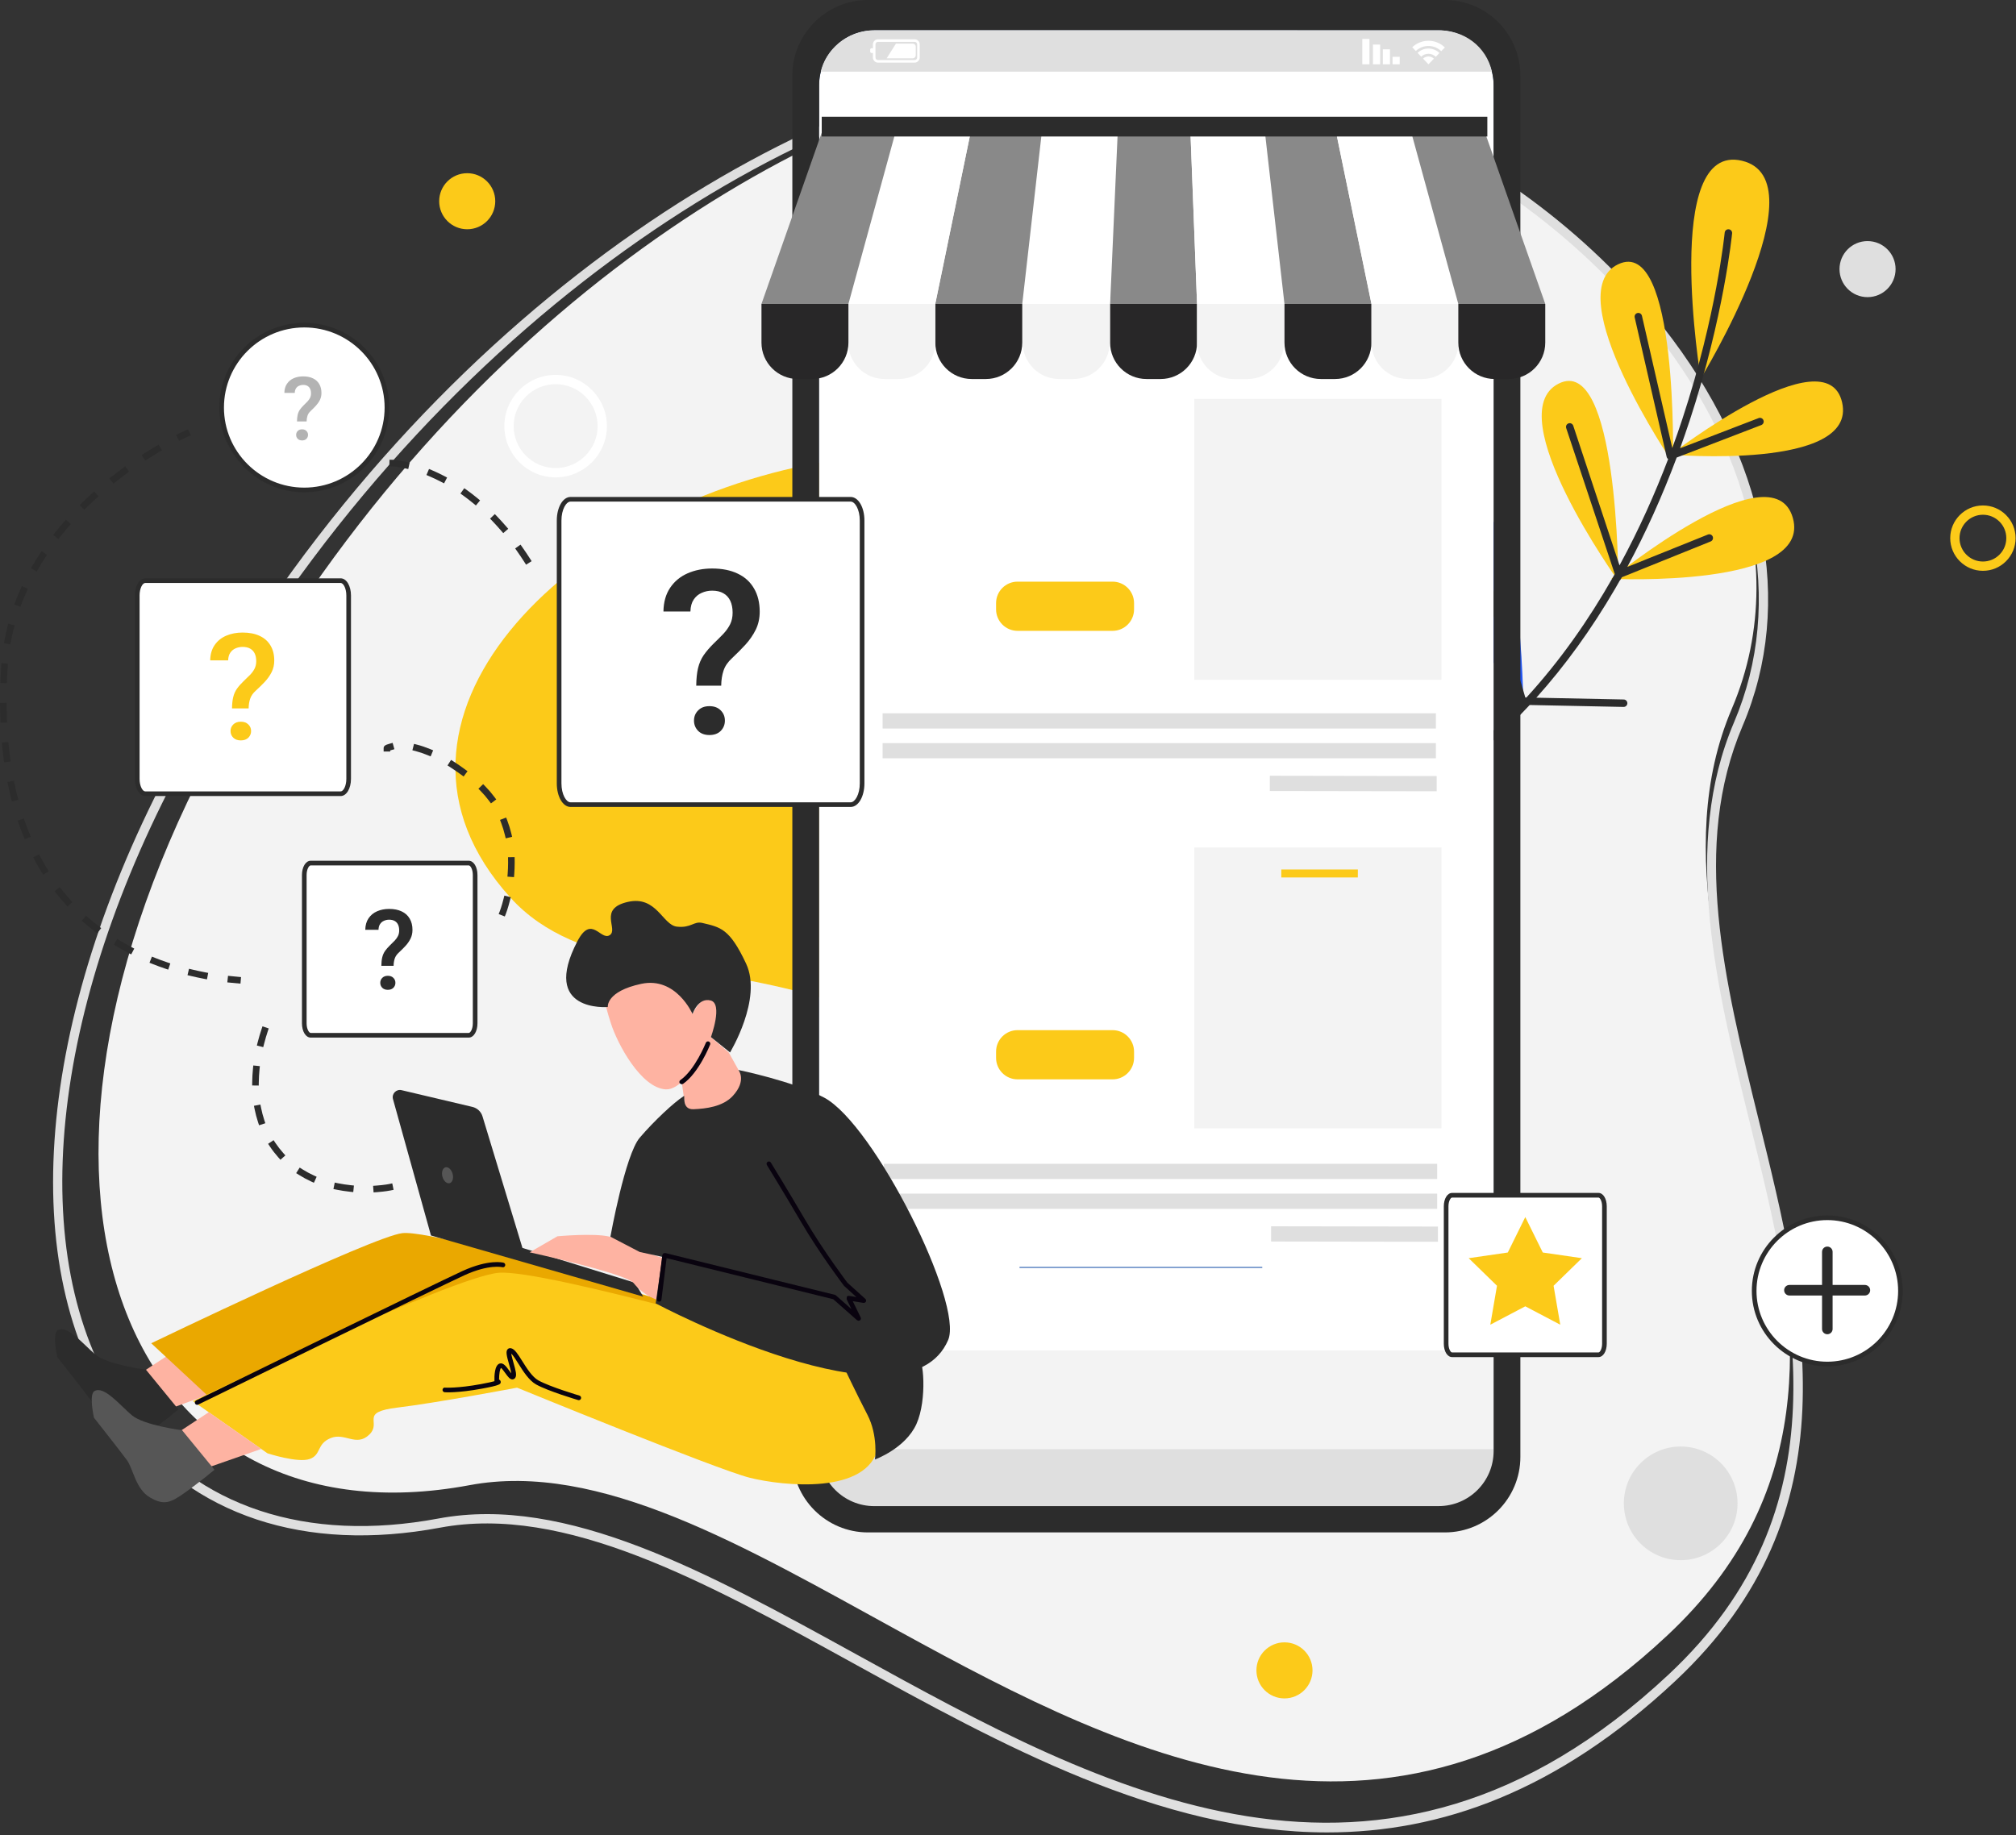 <svg width="570" height="519" viewBox="0 0 570 519" fill="none" xmlns="http://www.w3.org/2000/svg">
<rect x="0" y="0" width="570" height="519" fill="#333333" stroke="none"/>
<path d="M471.43 462.475C394.547 534.474 320.859 497.882 254.183 461.289C210.309 437.211 169.471 413.133 132.758 419.998C37.732 437.758 -6.395 340.444 58.75 215.157C122.173 93.18 223.831 31.562 292.097 20.188C404.954 1.385 527.382 111.912 489.642 200.452C455.58 280.362 555.625 383.633 471.43 462.475Z" fill="#F3F3F3"/>
<path d="M64.658 392.294L46.336 398.996L37.503 389.835L48.724 382.461L64.658 392.294Z" fill="#FEB3A2"/>
<path d="M314.219 18.459C370.998 18.459 431.424 47.404 468.163 94.115C496.629 130.308 504.692 170.454 490.281 204.259C475.432 239.093 485.237 278.909 494.719 317.415C507.963 371.208 521.661 426.834 471.849 473.48C390.55 549.619 311.823 506.244 242.356 467.973C200.069 444.678 160.119 422.652 123.958 429.429C86.691 436.391 55.724 426.169 36.779 400.619C7.326 360.901 12.086 291.889 49.198 220.513C112.167 99.42 214.708 32.825 288.398 20.551C296.847 19.143 305.494 18.459 314.219 18.459ZM375.228 518.198C407.256 518.2 440.194 506.725 473.646 475.4C524.58 427.701 510.695 371.315 497.27 316.785C487.46 276.946 478.194 239.316 492.698 205.291C507.495 170.573 499.306 129.462 470.228 92.489C427.278 37.883 352.316 7.236 287.967 17.958C213.63 30.342 110.252 97.402 46.868 219.302C9.286 291.577 4.612 361.653 34.67 402.185C54.245 428.58 86.126 439.177 124.439 432.012C159.67 425.429 199.223 447.213 241.09 470.275C282.918 493.321 328.082 518.193 375.228 518.198Z" fill="#DFDFDF"/>
<path d="M50.455 398.571C50.455 398.571 46.249 402.101 42.101 405.036C37.955 407.97 36.153 408.8 32.086 406.417C28.019 404.038 27.346 398.281 25.583 395.859C23.823 393.439 16.199 383.771 16.199 383.771C16.199 383.771 14.686 377.147 16.322 376.194C19.047 374.605 23.474 380.091 26.926 383.025C30.383 385.962 41.249 387.323 41.249 387.323L50.455 398.571Z" fill="#2C2C2C"/>
<path d="M344 347.5C361.19 341.3 301.342 327 409.001 327C421.139 313.417 395.936 290.398 395 270.5L340.5 294L344 347.5ZM231.597 282.046V130.839C160.226 143.642 99.025 203.781 144.3 253.83C163.474 275.026 197.013 271.698 231.597 282.046Z" fill="#FCCA19"/>
<path d="M480.865 107.052C480.865 107.052 469.844 40.084 492.506 45.459C515.168 50.837 480.865 107.052 480.865 107.052Z" fill="#FCCA19"/>
<path d="M457.568 164.322C457.568 164.322 423.743 117.182 440.615 108.52C457.487 99.858 457.568 164.322 457.568 164.322Z" fill="#FCCA19"/>
<path d="M430.703 200.36C430.703 200.36 396.878 153.22 413.75 144.558C430.622 135.896 430.703 200.36 430.703 200.36Z" fill="#2356F1"/>
<path d="M455.566 163.687C455.566 163.687 501.201 126.483 506.897 146.439C512.593 166.398 455.566 163.687 455.566 163.687Z" fill="#FCCA19"/>
<path d="M472.376 128.569C472.376 128.569 516.418 94.515 520.832 113.791C525.246 133.064 472.376 128.569 472.376 128.569Z" fill="#FCCA19"/>
<path d="M473.01 130.965C473.01 130.965 440.395 82.974 457.483 74.748C474.57 66.519 473.01 130.965 473.01 130.965Z" fill="#FCCA19"/>
<path d="M498.594 118.84C498.387 118.299 497.777 118.026 497.236 118.233L475.028 126.767C475.953 124.21 476.849 121.625 477.713 119.008C487.4 89.584 489.712 66.215 489.733 65.986C489.788 65.405 489.365 64.893 488.784 64.838C488.206 64.783 487.694 65.206 487.636 65.784C487.615 66.015 485.321 89.189 475.698 118.399C474.82 121.066 473.859 123.842 472.813 126.698L464.241 89.31C464.109 88.743 463.545 88.388 462.98 88.52C462.412 88.648 462.06 89.21 462.191 89.778L471.226 129.194C471.284 129.452 471.439 129.67 471.652 129.817C468.058 139.269 463.539 149.529 457.901 159.883L444.82 120.393C444.636 119.844 444.04 119.542 443.488 119.728C442.937 119.91 442.64 120.506 442.821 121.055L456.559 162.334L455.884 163.506C449.292 175.081 441.279 186.664 431.582 197.25L431.264 197.242L420.469 160.626C420.306 160.067 419.72 159.749 419.163 159.912C418.606 160.077 418.288 160.663 418.454 161.22L429.27 197.917L429.202 198.253C429.194 198.666 429.425 199.023 429.764 199.204C426.301 202.859 422.628 206.387 418.74 209.739C418.299 210.12 418.249 210.785 418.627 211.226L419.173 211.56C419.491 211.639 419.843 211.568 420.111 211.334C424.396 207.64 428.526 203.649 432.499 199.372L459.044 199.916C459.625 199.929 460.105 199.467 460.116 198.886C460.129 198.306 459.667 197.825 459.086 197.812L434.382 197.307C442.535 188.228 449.988 177.918 456.648 166.49C457.097 165.723 457.541 164.945 457.98 164.162C458.054 164.154 458.361 163.658 458.574 163.238L483.674 153.118C484.213 152.902 484.473 152.287 484.257 151.749C484.039 151.21 483.43 150.947 482.889 151.166L460.103 160.324C465.299 150.698 469.971 140.344 474.064 129.391L497.99 120.199C498.531 119.991 498.802 119.381 498.594 118.84Z" fill="#2C2C2C"/>
<path d="M351.676 232.078L352.291 231.855C352.698 231.516 352.754 230.914 352.415 230.504C352.399 230.483 351.81 229.721 351.81 228.368C351.81 227.107 352.407 226.306 352.407 226.306C352.733 225.888 352.656 225.284 352.241 224.958C351.823 224.63 351.214 224.706 350.893 225.126C350.791 225.258 349.89 226.469 349.89 228.368C349.89 230.412 350.83 231.603 350.938 231.729C351.127 231.957 351.401 232.078 351.676 232.078Z" fill="white"/>
<path d="M348.44 233.348L348.945 233.201C349.397 232.922 349.533 232.331 349.255 231.879C349.255 231.879 348.275 230.266 348.267 228.414C348.262 227.084 349.011 225.298 349.297 224.72C349.536 224.247 349.347 223.669 348.871 223.433C348.404 223.196 347.82 223.385 347.584 223.858C347.529 223.961 346.336 226.367 346.344 228.424C346.36 230.836 347.576 232.812 347.626 232.893C347.807 233.185 348.123 233.348 348.44 233.348Z" fill="white"/>
<path d="M345.264 234.973L345.739 234.847C346.199 234.582 346.359 233.998 346.096 233.539C346.086 233.512 344.644 230.94 344.644 228.418C344.644 226.156 346.117 223.043 346.131 223.011C346.359 222.533 346.157 221.961 345.676 221.732C345.206 221.498 344.625 221.703 344.399 222.187C344.331 222.326 342.72 225.728 342.72 228.418C342.72 231.458 344.36 234.366 344.431 234.487C344.61 234.797 344.93 234.973 345.264 234.973Z" fill="white"/>
<path d="M342.01 236.565L342.496 236.434C342.953 236.169 343.105 235.58 342.843 235.123C342.819 235.089 340.951 231.831 341.085 228.453C341.208 225.253 343.061 221.12 343.079 221.081C343.297 220.597 343.082 220.027 342.598 219.806C342.125 219.588 341.547 219.801 341.329 220.29C341.245 220.471 339.304 224.809 339.162 228.382C339.012 232.33 341.093 235.94 341.182 236.09C341.358 236.395 341.679 236.565 342.01 236.565Z" fill="white"/>
<path d="M372.539 297.114C372.539 288.788 365.79 282.039 357.464 282.039C349.138 282.039 342.389 288.788 342.389 297.114C342.389 305.44 349.138 312.187 357.464 312.187C365.79 312.187 372.539 305.44 372.539 297.114Z" fill="#FFE6B4"/>
<path d="M393.447 297.114C393.447 288.788 386.701 282.039 378.375 282.039C370.049 282.039 363.3 288.788 363.3 297.114C363.3 305.44 370.049 312.187 378.375 312.187C386.701 312.187 393.447 305.44 393.447 297.114Z" fill="#FF3700"/>
<path d="M422.303 49.119V24.131C422.303 15.53 415.33 8.557 406.729 8.557L247.17 8.552C238.571 8.552 231.596 15.53 231.596 24.131V35.77C251.392 26.808 270.484 20.871 287.965 17.957C296.546 16.528 305.31 15.834 314.169 15.834C351.134 15.834 389.633 27.933 422.303 49.119ZM231.596 40.254C253.236 29.853 273.857 23.225 292.095 20.188C294.78 19.741 297.484 19.365 300.179 19.061C296.217 19.407 292.284 19.901 288.396 20.55C270.796 23.482 251.555 29.509 231.596 38.641V40.254Z" fill="#689BF9"/>
<path d="M406.731 425.917C415.33 425.917 422.303 418.933 422.303 410.334V397.479C411.442 401.397 399.656 403.701 387.521 403.704C365.169 403.704 341.634 395.885 320.48 375.892C279.577 337.24 276.406 303.43 256.339 292.299C248.152 287.756 239.845 284.512 231.596 282.045V410.334C231.596 418.933 238.571 425.912 247.17 425.912L406.731 425.917ZM415.764 179.455H417.821C410.509 165.67 404.488 149.313 413.751 144.558C414.813 144.011 415.808 143.756 416.741 143.756C418.916 143.756 420.753 145.144 422.303 147.484V52.243C389.77 30.752 351.218 18.459 314.216 18.459C309.508 18.459 304.822 18.656 300.179 19.061C297.484 19.366 294.78 19.741 292.095 20.188C273.857 23.225 253.236 29.854 231.596 40.255V130.838C240.562 129.23 249.687 128.371 258.782 128.371C267.917 128.371 277.01 129.238 285.887 131.088C323.766 138.98 359.384 158.611 387.986 179.447H415.761L415.764 179.455Z" fill="#6097F8"/>
<path d="M422.303 52.243V49.119C389.633 27.933 351.134 15.835 314.169 15.835C305.31 15.835 296.546 16.528 287.965 17.957C270.484 20.871 251.392 26.809 231.596 35.77V38.642C251.555 29.509 270.796 23.483 288.396 20.551C292.284 19.902 296.217 19.408 300.179 19.061C304.822 18.656 309.508 18.459 314.216 18.459C351.218 18.459 389.77 30.752 422.303 52.243Z" fill="#5993F5"/>
<path d="M387.521 403.704C399.656 403.701 411.442 401.397 422.303 397.479V319.031H416.155L416.15 319.02H343.405C337.48 319.02 332.678 314.218 332.678 308.294V190.185C332.678 184.258 337.48 179.455 343.405 179.455H345.985L345.982 179.447H387.986C359.384 158.611 323.766 138.98 285.887 131.088C277.01 129.238 267.917 128.371 258.782 128.371C249.687 128.371 240.562 129.23 231.596 130.838V282.045C239.845 284.512 248.152 287.756 256.339 292.299C276.406 303.43 279.577 337.24 320.48 375.892C341.634 395.885 365.169 403.704 387.521 403.704Z" fill="url(#paint0_linear_3020_2832)"/>
<path d="M417.821 179.455H422.303V174.293L418.451 161.22C418.286 160.663 418.604 160.077 419.161 159.911C419.26 159.882 419.36 159.869 419.46 159.869C419.915 159.869 420.332 160.166 420.466 160.626L422.303 166.852V147.484C420.753 145.144 418.916 143.756 416.741 143.756C415.808 143.756 414.813 144.011 413.751 144.558C404.488 149.313 410.509 165.67 417.821 179.455Z" fill="#175CF4"/>
<path d="M422.303 174.292V166.852L420.466 160.625C420.332 160.165 419.915 159.869 419.46 159.869C419.36 159.869 419.26 159.882 419.161 159.911C418.604 160.076 418.286 160.662 418.451 161.219L422.303 174.292Z" fill="#3171E4"/>
<path d="M343.405 319.021H416.15L345.985 179.456H343.405C337.48 179.456 332.678 184.258 332.678 190.185V308.295C332.678 314.219 337.48 319.021 343.405 319.021ZM367.919 307.974C365.208 310.585 361.525 312.188 357.463 312.188C349.137 312.188 342.388 305.442 342.388 297.116C342.388 288.79 349.137 282.041 357.463 282.041C361.525 282.041 365.208 283.646 367.919 286.258C370.628 283.646 374.314 282.041 378.376 282.041C386.701 282.041 393.448 288.79 393.448 297.116C393.448 305.442 386.701 312.188 378.376 312.188C374.314 312.188 370.628 310.585 367.919 307.974ZM342.209 219.723C342.341 219.723 342.475 219.75 342.601 219.807C343.084 220.028 343.3 220.598 343.082 221.082C343.063 221.121 341.211 225.254 341.088 228.454C340.954 231.832 342.822 235.09 342.845 235.124C343.108 235.581 342.956 236.17 342.498 236.435L342.012 236.566C341.681 236.566 341.361 236.396 341.185 236.091C341.096 235.941 339.015 232.331 339.164 228.383C339.306 224.81 341.248 220.472 341.332 220.291C341.492 219.933 341.847 219.723 342.209 219.723ZM345.265 221.636C345.404 221.636 345.546 221.667 345.677 221.733C346.158 221.962 346.36 222.534 346.132 223.013C346.119 223.044 344.645 226.157 344.645 228.419C344.645 230.941 346.087 233.514 346.098 233.54C346.36 234 346.2 234.583 345.74 234.848L345.265 234.974C344.931 234.974 344.611 234.798 344.432 234.488C344.361 234.367 342.722 231.459 342.722 228.419C342.722 225.729 344.332 222.327 344.401 222.188C344.563 221.841 344.91 221.636 345.265 221.636ZM348.444 223.33C348.588 223.33 348.735 223.365 348.872 223.433C349.348 223.669 349.537 224.247 349.298 224.72C349.011 225.298 348.263 227.085 348.268 228.414C348.276 230.266 349.256 231.879 349.256 231.879C349.534 232.331 349.398 232.922 348.946 233.201L348.441 233.348C348.123 233.348 347.808 233.185 347.627 232.894C347.577 232.812 346.36 230.836 346.345 228.425C346.337 226.368 347.53 223.961 347.585 223.859C347.753 223.522 348.094 223.33 348.444 223.33ZM351.649 224.757C351.857 224.757 352.064 224.823 352.24 224.959C352.655 225.285 352.731 225.889 352.406 226.307C352.406 226.307 351.809 227.108 351.809 228.369C351.809 229.722 352.398 230.484 352.414 230.505C352.752 230.915 352.697 231.517 352.29 231.856L351.675 232.079C351.399 232.079 351.126 231.958 350.937 231.73C350.829 231.604 349.889 230.413 349.889 228.369C349.889 226.47 350.79 225.259 350.892 225.127C351.079 224.883 351.363 224.757 351.649 224.757ZM422.303 192.463V179.456H417.821H415.764L422.303 192.463Z" fill="#3078F0"/>
<path d="M416.155 319.032H422.303V303.89H413.528V293.277H422.303V192.463L415.764 179.455L415.761 179.447H387.986H345.982L345.985 179.455L416.15 319.02L416.155 319.032Z" fill="url(#paint1_linear_3020_2832)"/>
<path d="M351.676 232.078L352.291 231.855C352.698 231.516 352.754 230.914 352.415 230.504C352.399 230.483 351.81 229.721 351.81 228.368C351.81 227.107 352.407 226.306 352.407 226.306C352.733 225.888 352.656 225.284 352.241 224.958C352.065 224.822 351.858 224.756 351.65 224.756C351.364 224.756 351.08 224.882 350.893 225.126C350.791 225.258 349.89 226.469 349.89 228.368C349.89 230.412 350.83 231.603 350.938 231.729C351.127 231.957 351.401 232.078 351.676 232.078Z" fill="#689BF9"/>
<path d="M348.44 233.348L348.945 233.201C349.397 232.922 349.533 232.331 349.255 231.879C349.255 231.879 348.275 230.266 348.267 228.414C348.262 227.084 349.011 225.298 349.297 224.72C349.536 224.247 349.347 223.669 348.871 223.433C348.735 223.364 348.588 223.33 348.443 223.33C348.094 223.33 347.752 223.522 347.584 223.858C347.529 223.961 346.336 226.367 346.344 228.424C346.36 230.836 347.576 232.812 347.626 232.893C347.807 233.185 348.123 233.348 348.44 233.348Z" fill="#689BF9"/>
<path d="M345.264 234.973L345.739 234.847C346.199 234.582 346.359 233.998 346.096 233.539C346.086 233.512 344.644 230.94 344.644 228.418C344.644 226.156 346.117 223.043 346.131 223.011C346.359 222.533 346.157 221.961 345.676 221.732C345.545 221.666 345.403 221.635 345.264 221.635C344.909 221.635 344.562 221.84 344.399 222.187C344.331 222.326 342.72 225.728 342.72 228.418C342.72 231.458 344.36 234.366 344.431 234.487C344.61 234.797 344.93 234.973 345.264 234.973Z" fill="#689BF9"/>
<path d="M342.01 236.565L342.496 236.434C342.953 236.169 343.105 235.58 342.843 235.123C342.819 235.089 340.951 231.831 341.085 228.453C341.208 225.253 343.061 221.12 343.079 221.081C343.297 220.597 343.082 220.027 342.598 219.806C342.472 219.749 342.338 219.722 342.207 219.722C341.844 219.722 341.489 219.933 341.329 220.29C341.245 220.471 339.304 224.809 339.162 228.382C339.012 232.33 341.093 235.94 341.182 236.09C341.358 236.395 341.679 236.565 342.01 236.565Z" fill="#689BF9"/>
<path d="M357.464 312.187C361.525 312.187 365.209 310.584 367.92 307.973C365.072 305.233 363.301 301.381 363.301 297.114C363.301 292.85 365.072 288.996 367.92 286.256C365.209 283.644 361.525 282.039 357.464 282.039C349.138 282.039 342.389 288.788 342.389 297.114C342.389 305.44 349.138 312.187 357.464 312.187Z" fill="#6891DD"/>
<path d="M378.375 312.187C386.701 312.187 393.447 305.44 393.447 297.114C393.447 288.788 386.701 282.039 378.375 282.039C374.313 282.039 370.627 283.644 367.919 286.256C365.071 288.996 363.3 292.85 363.3 297.114C363.3 301.381 365.071 305.233 367.919 307.973C370.627 310.584 374.313 312.187 378.375 312.187Z" fill="#68519B"/>
<path d="M422.303 303.89H413.527V293.276H422.303V303.89Z" fill="#689BF9"/>
<path d="M247.17 425.914L406.731 425.917C415.33 425.917 422.303 418.933 422.303 410.334V24.131C422.303 15.53 415.33 8.557 406.729 8.557L247.17 8.552C238.571 8.552 231.596 15.53 231.596 24.131V410.334C231.596 418.933 238.571 425.914 247.17 425.914Z" fill="white"/>
<path d="M247.173 425.914L406.734 425.917C415.333 425.917 422.306 418.933 422.306 410.334L422.309 381.906H231.602L231.599 410.334C231.599 418.933 238.574 425.914 247.173 425.914Z" fill="#F3F3F3"/>
<path d="M244.688 425.914H408.823C416.271 425.914 422.309 419.876 422.309 412.429V409.82H231.602V412.828C231.602 420.053 237.463 425.914 244.688 425.914Z" fill="#DFDFDF"/>
<path d="M231.596 410.334C231.596 418.951 238.58 425.924 247.197 425.924L406.732 425.917C415.349 425.917 422.303 418.951 422.303 410.334V24.131C422.303 15.514 415.347 8.557 406.729 8.557L247.197 8.565C238.58 8.565 231.596 15.514 231.596 24.131V410.334ZM228.307 8.565C232.195 3.363 238.422 -9.15527e-05 245.41 -9.15527e-05H408.508C415.496 -9.15527e-05 421.697 3.363 425.611 8.565C428.291 12.138 429.867 16.578 429.867 21.386V411.999C429.867 423.796 420.304 433.359 408.508 433.359H245.41C233.614 433.359 224.025 423.796 224.025 411.999V21.386C224.025 16.578 225.601 12.138 228.307 8.565Z" fill="#2C2C2C"/>
<path d="M200.999 293.273L206.059 297.65L210.725 306.045C210.725 306.045 207.659 310.681 203.266 312.817C198.871 314.953 193.934 314.201 193.934 314.201L192.605 305.053L200.999 293.273Z" fill="#FEB3A2"/>
<path d="M195.808 286.758C195.808 286.758 199.205 279.484 202.415 283.18C205.623 286.879 195.309 308.457 188.26 308.068C181.216 307.684 174.543 295.144 172.73 289.398C170.917 283.65 168.716 277.319 174.984 273.278C187.837 264.995 195.808 286.758 195.808 286.758Z" fill="#FEB3A2"/>
<path d="M206.409 297.625L201 293.274C201 293.274 204.486 283.829 200.916 282.925C197.343 282.016 195.808 286.759 195.808 286.759C195.808 286.759 191.182 276.105 181.301 278.225C171.254 280.377 171.851 284.78 171.851 284.78C171.851 284.78 152.677 286.409 163.278 266.132C167.256 258.524 169.823 266.111 172.389 264.456C174.959 262.804 168.969 256.971 177.539 255.048C185.675 253.222 187.317 261.6 191.389 262.05C195.462 262.501 196.147 260.421 198.593 261.007C203.729 262.236 206.291 262.562 210.954 272.519C215.62 282.474 206.409 297.625 206.409 297.625Z" fill="#2C2C2C"/>
<path d="M239.768 399.763C233.055 414.155 215.251 414.003 205.924 411.675C196.6 409.342 140.117 386.191 140.117 386.191C140.117 386.191 117.479 390.478 106.371 391.813C95.263 393.148 102.028 395.896 98.337 399.469C94.648 403.042 91.443 398.786 87.41 400.454C83.372 402.119 84.825 405.146 81.502 406.36C78.176 407.574 69.545 404.757 69.545 404.757L42.763 379.867C42.763 379.867 105.349 349.681 113.738 348.729C125.87 347.352 222.063 378.771 222.063 378.771C222.063 378.771 247.169 383.892 239.768 399.763Z" fill="#EAA800"/>
<path d="M248.292 409.273C245.344 422.825 221.324 420.232 211.997 417.904C202.678 415.574 146.193 392.422 146.193 392.422C146.193 392.422 123.557 396.713 112.446 398.047C101.336 399.379 108.104 402.125 104.412 405.698C100.724 409.273 97.521 405.017 93.483 406.685C89.448 408.352 90.906 411.378 87.577 412.591C84.249 413.805 75.621 410.986 75.621 410.986L54.54 396.235C54.54 396.235 127.902 361.012 141.028 359.932C154.151 358.854 232.268 381.585 232.268 381.585C232.268 381.585 251.242 395.72 248.292 409.273Z" fill="#FCCA19"/>
<path d="M259.613 384.371C261.034 383.435 262.235 395.734 259.122 402.678C256.006 409.621 247.386 412.735 247.386 412.735C247.386 412.735 248.345 406.029 245.234 400.045C242.119 394.058 238.367 386.113 238.367 386.113C238.367 386.113 258.187 385.306 259.613 384.371Z" fill="#2C2C2C"/>
<path d="M73.856 409.755L59.774 414.672L50.016 405.317L59.022 399.371L73.856 409.755Z" fill="#FEB3A2"/>
<path d="M60.637 415.644C60.637 415.644 56.454 419.154 52.33 422.076C48.21 424.993 46.416 425.814 42.37 423.447C38.327 421.08 37.659 415.355 35.907 412.949C34.157 410.543 26.572 400.927 26.572 400.927C26.572 400.927 25.07 394.343 26.696 393.394C29.404 391.813 33.805 397.267 37.241 400.189C40.678 403.108 51.483 404.46 51.483 404.46L60.637 415.644Z" fill="#565656"/>
<path d="M181.869 366.678L121.853 349.388L111.11 310.818C110.698 309.326 112.033 307.938 113.538 308.293L133.578 313.03C134.934 313.351 136.016 314.37 136.421 315.7L147.715 352.906L179.481 362.742L181.869 366.678Z" fill="#2C2C2C"/>
<path d="M55.745 397.277L56.031 397.212C56.711 396.881 123.968 363.986 131.274 360.646C138.307 357.431 141.994 358.353 142.033 358.358C142.38 358.458 142.74 358.248 142.834 357.896C142.929 357.546 142.726 357.187 142.38 357.089C142.214 357.042 138.25 356.012 130.728 359.451C123.406 362.798 56.133 395.701 55.456 396.033C55.13 396.19 54.996 396.582 55.154 396.91C55.267 397.141 55.5 397.277 55.745 397.277Z" fill="#09030F"/>
<path d="M163.647 395.956C163.934 395.956 164.194 395.772 164.278 395.486C164.38 395.139 164.181 394.774 163.834 394.669C163.75 394.646 155.532 392.207 152.224 390.371C150.48 389.405 148.914 386.903 147.653 384.893C146.431 382.946 145.548 381.538 144.542 381.289C144.009 381.152 143.688 381.388 143.544 381.538C142.934 382.166 143.255 383.425 143.925 385.771C144.143 386.535 144.469 387.683 144.568 388.385C144.369 388.143 144.145 387.833 143.972 387.594C143.152 386.464 142.312 385.29 141.282 385.6C139.816 386.036 139.748 389.17 139.798 390.597C139.201 390.765 138.092 391.025 136.033 391.407C129.381 392.641 125.852 392.416 125.821 392.409C125.463 392.333 125.145 392.655 125.119 393.017C125.093 393.379 125.366 393.692 125.729 393.718C125.871 393.734 129.438 393.965 136.274 392.699C141.429 391.745 141.616 391.435 141.571 390.76C141.558 390.573 141.474 390.295 141.103 390.129C141.101 388.569 141.353 387.05 141.671 386.85C141.873 386.937 142.548 387.865 142.911 388.364C143.609 389.329 144.169 390.1 144.881 390.093C145.199 390.087 145.491 389.922 145.685 389.633C146.161 388.931 145.824 387.638 145.189 385.413C144.968 384.63 144.626 383.441 144.548 382.776C145.089 383.275 145.879 384.539 146.539 385.592C147.879 387.729 149.547 390.387 151.586 391.522C155.022 393.426 163.119 395.828 163.461 395.93L163.647 395.956Z" fill="#09030F"/>
<path d="M313.87 85.95H338.453L336.527 35.804H316.093L313.87 85.95Z" fill="#898989"/>
<path d="M324.166 107.184H328.157C333.842 107.184 338.453 102.573 338.453 96.888V85.95H313.87V96.888C313.87 102.573 318.478 107.184 324.166 107.184Z" fill="#282728"/>
<path d="M338.452 85.95H363.037L357.163 35.804H336.526L338.452 85.95Z" fill="white"/>
<path d="M348.748 107.184H352.738C358.426 107.184 363.037 102.573 363.037 96.888V85.95H338.452V96.888C338.452 102.573 343.062 107.184 348.748 107.184Z" fill="#F3F3F3"/>
<path d="M363.167 85.95H387.752L377.432 35.804H357.46L363.167 85.95Z" fill="#898989"/>
<path d="M373.463 107.184H377.453C383.141 107.184 387.752 102.573 387.752 96.888V85.95H363.167V96.888C363.167 102.573 367.777 107.184 373.463 107.184Z" fill="#282728"/>
<path d="M387.788 85.95H412.371L398.57 35.804H377.434L387.788 85.95Z" fill="white"/>
<path d="M398.084 107.184H402.075C407.76 107.184 412.371 102.573 412.371 96.888V85.95H387.788V96.888C387.788 102.573 392.396 107.184 398.084 107.184Z" fill="#F3F3F3"/>
<path d="M412.319 85.95H436.904L419.27 35.804H398.568L412.319 85.95Z" fill="#898989"/>
<path d="M422.615 107.184H426.606C432.294 107.184 436.904 102.573 436.904 96.888V85.95H412.319V96.888C412.319 102.573 416.93 107.184 422.615 107.184Z" fill="#282728"/>
<path d="M313.751 85.95H289.168L295.04 35.804H315.674L313.751 85.95Z" fill="white"/>
<path d="M303.454 107.184H299.461C293.775 107.184 289.167 102.573 289.167 96.888V85.95H313.75V96.888C313.75 102.573 309.139 107.184 303.454 107.184Z" fill="#F3F3F3"/>
<path d="M289.034 85.95H264.448L274.768 35.804H294.74L289.034 85.95Z" fill="#898989"/>
<path d="M278.737 107.184H274.744C269.058 107.184 264.448 102.573 264.448 96.888V85.95H289.033V96.888C289.033 102.573 284.422 107.184 278.737 107.184Z" fill="#282728"/>
<path d="M264.412 85.95H239.827L253.628 35.804H274.764L264.412 85.95Z" fill="white"/>
<path d="M254.122 107.184H250.129C244.443 107.184 239.832 102.573 239.832 96.888V85.95H264.418V96.888C264.418 102.573 259.807 107.184 254.122 107.184Z" fill="#F3F3F3"/>
<path d="M239.88 85.95H215.295L232.928 35.804H253.631L239.88 85.95Z" fill="#898989"/>
<path d="M229.587 107.184H225.593C219.908 107.184 215.297 102.573 215.297 96.888V85.95H239.883V96.888C239.883 102.573 235.272 107.184 229.587 107.184Z" fill="#282728"/>
<path d="M288.255 358.604H356.889V358.231H288.255V358.604Z" fill="#6A8EC8"/>
<path d="M406.342 337.546H249.907V341.849H406.342V337.546Z" fill="#DFDFDF"/>
<path d="M405.984 201.713H249.544V206.016H405.984V201.713Z" fill="#DFDFDF"/>
<path d="M405.98 210.143H249.546V214.444H405.98V210.143Z" fill="#DFDFDF"/>
<path d="M406.203 219.463L359.029 219.384V223.69L406.203 223.766V219.463Z" fill="#DFDFDF"/>
<path d="M406.344 329.115H249.904V333.418H406.344V329.115Z" fill="#DFDFDF"/>
<path d="M406.562 346.864L359.386 346.788V351.091L406.562 351.168V346.864Z" fill="#DFDFDF"/>
<path d="M265.439 142.156L259.667 142.138L262.342 146.229L265.439 142.156Z" fill="white"/>
<path d="M407.555 112.821H337.66V192.247H407.555V112.821Z" fill="#F3F3F3"/>
<path d="M108.994 115.544C108.994 102.67 98.53 92.235 85.625 92.235C72.718 92.235 62.256 102.67 62.256 115.544C62.256 128.412 72.718 138.847 85.625 138.847C98.53 138.847 108.994 128.412 108.994 115.544Z" fill="white"/>
<path d="M86.033 92.6C98.557 92.6 108.745 102.762 108.745 115.252C108.745 127.736 98.557 137.898 86.033 137.898C73.509 137.898 63.321 127.736 63.321 115.252C63.321 102.762 73.509 92.6 86.033 92.6ZM86.033 139.212C99.279 139.212 110.059 128.464 110.059 115.252C110.059 102.037 99.279 91.286 86.033 91.286C72.784 91.286 62.007 102.037 62.007 115.252C62.007 128.464 72.784 139.212 86.033 139.212Z" fill="#2C2C2C"/>
<path d="M287.704 178.399H314.565C317.917 178.399 320.639 175.677 320.639 172.322V170.562C320.639 167.207 317.917 164.488 314.565 164.488H287.704C284.349 164.488 281.627 167.207 281.627 170.562V172.322C281.627 175.677 284.349 178.399 287.704 178.399Z" fill="#FCCA19"/>
<path d="M265.439 268.988L259.667 268.969L262.342 273.062L265.439 268.988Z" fill="white"/>
<path d="M407.555 239.655H337.66V319.079H407.555V239.655Z" fill="#F3F3F3"/>
<path d="M287.704 305.234H314.565C317.917 305.234 320.639 302.514 320.639 299.156V297.396C320.639 294.041 317.917 291.32 314.565 291.32H287.704C284.349 291.32 281.627 294.041 281.627 297.396V299.156C281.627 302.514 284.349 305.234 287.704 305.234Z" fill="#FCCA19"/>
<path d="M362.275 248.144H383.907L383.918 245.889H362.275V248.144Z" fill="#FCCA19"/>
<path d="M240.162 141.143H160.951C159.173 141.143 157.725 143.836 157.725 147.157V221.478C157.725 224.796 159.173 227.492 160.951 227.492H240.162C241.946 227.492 243.391 224.796 243.391 221.478V147.157C243.391 143.836 241.946 141.143 240.162 141.143Z" fill="white"/>
<path d="M240.521 141.851C241.737 141.851 243.093 144.05 243.093 147.208V221.53C243.093 224.685 241.737 226.887 240.521 226.887H161.31C160.096 226.887 158.741 224.685 158.741 221.53V147.208C158.741 144.05 160.096 141.851 161.31 141.851H240.521ZM161.31 228.2H240.521C242.701 228.2 244.406 225.268 244.406 221.53V147.208C244.406 143.467 242.701 140.538 240.521 140.538H161.31C159.132 140.538 157.427 143.467 157.427 147.208V221.53C157.427 225.268 159.132 228.2 161.31 228.2Z" fill="#2C2C2C"/>
<path d="M96.256 164.377H40.987C39.742 164.377 38.736 166.258 38.736 168.575V220.434C38.736 222.751 39.742 224.632 40.987 224.632H96.256C97.501 224.632 98.51 222.751 98.51 220.434V168.575C98.51 166.258 97.501 164.377 96.256 164.377Z" fill="white"/>
<path d="M96.326 164.861C97.079 164.861 97.923 166.374 97.923 168.402V220.261C97.923 222.289 97.079 223.802 96.326 223.802H41.057C40.303 223.802 39.462 222.289 39.462 220.261V168.402C39.462 166.374 40.303 164.861 41.057 164.861H96.326ZM41.057 225.116H96.326C97.957 225.116 99.236 222.982 99.236 220.261V168.402C99.236 165.68 97.957 163.547 96.326 163.547H41.057C39.425 163.547 38.148 165.68 38.148 168.402V220.261C38.148 222.982 39.425 225.116 41.057 225.116Z" fill="#2C2C2C"/>
<path d="M132.91 243.609H88.242C87.238 243.609 86.421 245.13 86.421 247.003V288.912C86.421 290.786 87.238 292.307 88.242 292.307H132.91C133.916 292.307 134.73 290.786 134.73 288.912V247.003C134.73 245.13 133.916 243.609 132.91 243.609Z" fill="white"/>
<path d="M132.521 244.728C132.996 244.728 133.684 245.794 133.684 247.465V289.374C133.684 291.046 132.996 292.112 132.521 292.112H87.853C87.377 292.112 86.689 291.046 86.689 289.374V247.465C86.689 245.794 87.377 244.728 87.853 244.728H132.521ZM87.853 293.426H132.521C133.934 293.426 134.998 291.684 134.998 289.374V247.465C134.998 245.156 133.934 243.414 132.521 243.414H87.853C86.439 243.414 85.375 245.156 85.375 247.465V289.374C85.375 291.684 86.439 293.426 87.853 293.426Z" fill="#2C2C2C"/>
<path d="M451.948 338.008H410.564C409.634 338.008 408.878 339.415 408.878 341.149V379.979C408.878 381.714 409.634 383.122 410.564 383.122H451.948C452.881 383.122 453.635 381.714 453.635 379.979V341.149C453.635 339.415 452.881 338.008 451.948 338.008Z" fill="white"/>
<path d="M451.948 338.665C452.357 338.665 452.977 339.655 452.977 341.15V379.98C452.977 381.476 452.357 382.466 451.948 382.466H410.564C410.154 382.466 409.534 381.476 409.534 379.98V341.15C409.534 339.655 410.154 338.665 410.564 338.665H451.948ZM410.564 383.779H451.948C453.285 383.779 454.291 382.146 454.291 379.98V341.15C454.291 338.985 453.285 337.352 451.948 337.352H410.564C409.226 337.352 408.22 338.985 408.22 341.15V379.98C408.22 382.146 409.226 383.779 410.564 383.779Z" fill="#2C2C2C"/>
<path d="M537.334 365.057C537.334 353.637 528.076 344.379 516.655 344.379C505.235 344.379 495.974 353.637 495.974 365.057C495.974 376.478 505.235 385.739 516.655 385.739C528.076 385.739 537.334 376.478 537.334 365.057Z" fill="white"/>
<path d="M516.653 345.036C527.692 345.036 536.675 354.018 536.675 365.057C536.675 376.1 527.692 385.082 516.653 385.082C505.61 385.082 496.628 376.1 496.628 365.057C496.628 354.018 505.61 345.036 516.653 345.036ZM516.653 386.396C528.417 386.396 537.988 376.822 537.988 365.057C537.988 353.295 528.417 343.722 516.653 343.722C504.888 343.722 495.314 353.295 495.314 365.057C495.314 376.822 504.888 386.396 516.653 386.396Z" fill="#2C2C2C"/>
<path d="M505.937 363.378H515.161V354.017C515.161 353.192 515.829 352.525 516.654 352.525C517.476 352.525 518.146 353.192 518.146 354.017V363.378H527.273C528.098 363.378 528.768 364.043 528.768 364.868C528.768 365.695 528.098 366.363 527.273 366.363H518.146V375.826C518.146 376.652 517.476 377.315 516.654 377.315C515.829 377.315 515.161 376.652 515.161 375.826V366.363H505.937C505.112 366.363 504.445 365.695 504.445 364.868C504.445 364.043 505.112 363.378 505.937 363.378Z" fill="#2C2C2C"/>
<path d="M431.256 344.182L426.312 354.202L415.256 355.808L423.256 363.607L421.367 374.618L431.256 369.419L441.145 374.618L439.256 363.607L447.256 355.808L436.201 354.202L431.256 344.182Z" fill="#FCCA19"/>
<path d="M126.873 334.632C126.957 334.632 127.041 334.622 127.125 334.6C127.921 334.39 128.308 333.214 127.982 331.978C127.69 330.867 126.928 330.082 126.198 330.082C126.111 330.082 126.027 330.092 125.946 330.115C125.147 330.326 124.761 331.498 125.087 332.737C125.381 333.846 126.14 334.632 126.873 334.632Z" fill="#565656"/>
<path d="M232.335 38.6H420.527V33.011H232.335V38.6Z" fill="#2C2C2C"/>
<path d="M50.611 124.67L51.444 124.257C52.485 123.743 53.078 123.477 53.078 123.477L53.93 123.099L53.173 121.396L52.325 121.775C52.325 121.775 51.712 122.048 50.62 122.589L49.784 123.004L50.611 124.67Z" fill="#2C2C2C"/>
<path d="M41.057 130.255L41.84 129.753C42.944 129.044 43.997 128.395 44.985 127.809L45.784 127.331L44.833 125.733L44.031 126.206C43.028 126.805 41.959 127.465 40.834 128.187L40.051 128.692L41.057 130.255ZM32.072 136.768L32.805 136.19C33.798 135.407 34.781 134.658 35.748 133.949L36.496 133.397L35.393 131.897L34.644 132.448C33.664 133.171 32.666 133.93 31.652 134.729L30.922 135.302L32.072 136.768ZM23.828 144.158L24.49 143.506C25.381 142.632 26.277 141.786 27.172 140.971L27.863 140.343L26.608 138.967L25.919 139.595C25.005 140.427 24.093 141.289 23.187 142.18L22.522 142.834L23.828 144.158ZM16.498 152.439L17.079 151.709C17.851 150.739 18.637 149.793 19.435 148.874L20.045 148.172L18.639 146.951L18.027 147.652C17.215 148.593 16.409 149.56 15.621 150.55L15.043 151.278L16.498 152.439ZM10.374 161.618L10.844 160.815C11.467 159.748 12.111 158.705 12.775 157.683L13.285 156.903L11.724 155.886L11.217 156.666C10.537 157.714 9.878 158.784 9.239 159.877L8.769 160.678L10.374 161.618ZM5.766 171.618L6.094 170.748C6.533 169.592 7.001 168.462 7.497 167.354L7.876 166.502L6.178 165.743L5.797 166.592C5.288 167.735 4.804 168.898 4.355 170.086L4.024 170.958L5.766 171.618ZM2.936 182.237L3.11 181.323C3.336 180.109 3.599 178.916 3.895 177.744L4.119 176.841L2.316 176.386L2.088 177.287C1.783 178.501 1.512 179.728 1.276 180.978L1.108 181.895L2.936 182.237ZM1.946 193.216C1.946 193.216 2.072 190.276 2.133 189.252L2.24 187.665L0.383 187.536L0.086 193.142L1.946 193.216ZM0.136 204.387L1.996 204.319C1.996 204.319 1.886 200.943 1.872 199.689L1.862 198.759L-0.001 198.778L0.01 199.71C0.023 200.977 0.054 202.225 0.099 203.459L0.136 204.387ZM1.16 215.592L3.007 215.345L2.884 214.423C2.721 213.222 2.582 212.001 2.458 210.758L2.366 209.83L0.512 210.012L0.606 210.937C0.727 212.205 0.874 213.446 1.037 214.667L1.16 215.592ZM3.367 226.634L5.172 226.18L4.946 225.276C4.652 224.107 4.373 222.911 4.116 221.687L3.927 220.775L2.104 221.159L2.295 222.073C2.558 223.316 2.839 224.538 3.139 225.733L3.367 226.634ZM6.977 237.327L8.706 236.628L8.354 235.766C7.899 234.647 7.466 233.499 7.053 232.325L6.743 231.445L4.988 232.062L5.298 232.939C5.721 234.145 6.165 235.32 6.63 236.463L6.977 237.327ZM12.19 247.358L13.776 246.386L13.293 245.592C12.662 244.565 12.056 243.506 11.467 242.411L11.026 241.588L9.386 242.468L9.825 243.288C10.429 244.415 11.057 245.505 11.701 246.562L12.19 247.358ZM19.065 256.348L20.452 255.108L19.835 254.412C19.028 253.513 18.242 252.578 17.478 251.608L16.903 250.878L15.439 252.031L16.017 252.762C16.808 253.763 17.617 254.724 18.445 255.654L19.065 256.348ZM27.467 263.941L28.61 262.472L27.871 261.899C26.915 261.158 25.969 260.381 25.042 259.569L24.343 258.957L23.116 260.357L23.818 260.969C24.774 261.807 25.746 262.603 26.734 263.371L27.467 263.941ZM37.096 269.899L37.962 268.252L37.14 267.818C36.063 267.251 34.994 266.652 33.935 266.021L33.136 265.543L32.18 267.141L32.981 267.619C34.066 268.27 35.164 268.882 36.273 269.466L37.096 269.899ZM47.557 274.205L48.154 272.445L47.273 272.143C46.123 271.754 44.969 271.331 43.821 270.876L42.954 270.532L42.269 272.264L43.133 272.605C44.312 273.075 45.495 273.509 46.674 273.908L47.557 274.205ZM58.518 276.958L58.867 275.13L57.953 274.957C56.765 274.728 55.562 274.468 54.351 274.179L53.445 273.963L53.014 275.774L53.92 275.989C55.155 276.283 56.385 276.549 57.603 276.782L58.518 276.958Z" fill="#2C2C2C"/>
<path d="M67.989 278.168L68.154 276.316L64.471 275.956L64.271 277.811L67.989 278.168Z" fill="#2C2C2C"/>
<path d="M115.429 132.641L115.834 130.823L114.925 130.621C112.547 130.09 111.123 130.035 111.065 130.032L110.135 130.003L110.072 131.861L111 131.895C111 131.895 112.329 131.947 114.52 132.436L115.429 132.641ZM125.552 136.692L126.411 135.042L125.588 134.611C124.393 133.989 123.248 133.45 122.16 132.985L121.303 132.62L120.573 134.33L121.427 134.698C122.473 135.145 123.576 135.662 124.727 136.264L125.552 136.692ZM134.553 142.945L135.737 141.508L135.02 140.914C134.014 140.084 133.01 139.314 132.025 138.602L131.268 138.061L130.183 139.571L130.938 140.115C131.891 140.801 132.858 141.545 133.835 142.351L134.553 142.945ZM142.29 150.763L143.695 149.542L143.086 148.84C142.24 147.866 141.394 146.933 140.55 146.053L139.907 145.38L138.562 146.668L139.205 147.34C140.03 148.199 140.853 149.106 141.68 150.062L142.29 150.763ZM148.742 159.693L150.311 158.692L149.811 157.909C149.118 156.824 148.416 155.781 147.71 154.783L147.174 154.021L145.652 155.096L146.191 155.858C146.877 156.835 147.563 157.849 148.24 158.91L148.742 159.693Z" fill="#2C2C2C"/>
<path d="M108.467 212.521H110.33V212.211L110.616 212.127L111.512 211.875L111.013 210.081L110.117 210.33C108.998 210.64 108.467 210.911 108.467 211.589V212.521ZM121.758 213.906L122.468 212.185L121.606 211.83C120.355 211.313 119.128 210.9 117.959 210.598L117.061 210.367L116.596 212.169L117.5 212.401C118.582 212.679 119.722 213.068 120.899 213.551L121.758 213.906ZM131.085 219.591L132.186 218.091L131.434 217.542C130.355 216.749 129.319 216.037 128.321 215.398L127.536 214.896L126.532 216.465L127.315 216.967C128.282 217.587 129.288 218.272 130.331 219.04L131.085 219.591ZM138.814 227.192L140.306 226.078L139.749 225.332C138.993 224.318 138.155 223.335 137.251 222.413L136.602 221.748L135.27 223.049L135.922 223.716C136.765 224.578 137.553 225.495 138.257 226.446L138.814 227.192ZM142.984 237.081L144.794 236.644L144.576 235.738C144.274 234.482 143.893 233.25 143.443 232.071L143.112 231.201L141.373 231.863L141.704 232.733C142.124 233.839 142.482 234.997 142.765 236.174L142.984 237.081ZM145.327 248.049L145.401 247.122C145.474 246.118 145.521 245.07 145.521 243.99L145.506 242.395L143.643 242.409L143.659 243.99C143.659 245.023 143.617 246.021 143.543 246.983L143.472 247.91L145.327 248.049ZM142.729 259.173L143.068 258.306C143.091 258.248 143.619 256.885 144.184 254.623L144.41 253.721L142.603 253.27L142.377 254.171C141.843 256.307 141.334 257.628 141.334 257.628L140.995 258.495L142.729 259.173Z" fill="#2C2C2C"/>
<path d="M187.746 355.862L185.91 367.626C185.91 367.626 182.103 366.525 179.108 362.805C176.943 360.115 149.764 354.149 149.764 354.149L157.604 349.615C157.604 349.615 168.021 348.635 172.429 349.735C176.843 350.839 181.375 353.82 181.375 353.82L187.746 355.862Z" fill="#FEB3A2"/>
<path d="M208.769 302.585C208.769 302.585 224.164 305.699 233 310.386C247.179 317.909 272.482 368.657 268.081 378.94C256.34 406.376 185.384 368.584 185.384 368.584L187.286 355.442L180.889 354.06L172.587 349.735C172.587 349.735 176.741 326.564 180.889 321.722C185.037 316.88 190.523 311.781 193.355 309.95C193.773 309.434 192.57 313.822 196.061 313.683C199.55 313.544 204.374 312.991 207.203 309.904C211.239 305.509 208.769 302.585 208.769 302.585Z" fill="#2C2C2C"/>
<path d="M242.755 373.515L243.154 373.38C243.404 373.192 243.485 372.853 243.346 372.571L241.107 367.961L244.121 368.449C244.402 368.486 244.693 368.35 244.82 368.087C244.943 367.821 244.883 367.509 244.665 367.314L239.607 362.756C239.607 362.756 232.908 353.939 227.538 344.765C222.888 336.813 217.998 328.849 217.948 328.771C217.762 328.458 217.357 328.364 217.045 328.555C216.737 328.744 216.64 329.149 216.829 329.459C216.879 329.538 221.758 337.488 226.405 345.427C231.818 354.675 238.58 363.552 238.648 363.639L242.135 366.797L240.067 366.46C239.823 366.421 239.581 366.521 239.436 366.716L239.371 367.396L240.732 370.199L236.331 366.317L236.055 366.169L188.069 354.341L187.541 354.439L187.26 354.898L185.715 367.368C185.671 367.73 185.925 368.058 186.283 368.102C186.682 368.139 186.974 367.89 187.018 367.533L188.474 355.796L235.585 367.408L242.321 373.352L242.755 373.515Z" fill="#09030F"/>
<path d="M459.126 425.147C459.131 434.02 466.329 441.216 475.204 441.209C484.079 441.207 491.272 434.011 491.27 425.134C491.267 416.257 484.068 409.063 475.194 409.066C466.316 409.071 459.123 416.269 459.126 425.147Z" fill="#DFDFDF"/>
<path d="M520.098 76.106C520.098 80.483 523.65 84.032 528.027 84.029C532.406 84.029 535.953 80.477 535.953 76.1C535.95 71.721 532.401 68.174 528.022 68.177C523.645 68.179 520.095 71.729 520.098 76.106Z" fill="#DFDFDF"/>
<path d="M124.172 56.906C124.175 61.286 127.724 64.835 132.101 64.832C136.481 64.83 140.027 61.281 140.027 56.904C140.025 52.527 136.473 48.977 132.096 48.98C127.719 48.98 124.172 52.529 124.172 56.906Z" fill="#FCCA19"/>
<path d="M355.24 472.374C355.24 476.754 358.792 480.301 363.169 480.301C367.546 480.298 371.096 476.746 371.096 472.369C371.093 467.992 367.544 464.445 363.164 464.448C358.787 464.448 355.238 467.997 355.24 472.374Z" fill="#FCCA19"/>
<path d="M560.645 145.569C562.41 145.569 564.071 146.255 565.319 147.503C566.569 148.751 567.258 150.411 567.258 152.177C567.258 153.945 566.572 155.608 565.321 156.856C564.073 158.106 562.413 158.795 560.645 158.795C556.998 158.795 554.032 155.831 554.03 152.185C554.03 148.538 556.998 145.569 560.645 145.569ZM560.645 161.422C563.112 161.422 565.437 160.46 567.181 158.713C568.926 156.966 569.887 154.646 569.885 152.177C569.885 149.71 568.921 147.39 567.176 145.645C565.432 143.901 563.109 142.942 560.645 142.942C555.551 142.942 551.402 147.093 551.402 152.185C551.405 157.281 555.556 161.422 560.645 161.422Z" fill="#FCCA19"/>
<path d="M157.099 108.638C163.638 108.636 168.963 113.958 168.968 120.5C168.971 127.044 163.646 132.367 157.104 132.37C150.562 132.372 145.237 127.05 145.234 120.508C145.232 113.964 150.557 108.641 157.099 108.638ZM157.104 134.997C165.096 134.994 171.598 128.492 171.596 120.5C171.59 112.511 165.085 106.008 157.099 106.011C149.107 106.014 142.604 112.516 142.607 120.508C142.61 128.497 149.115 135 157.104 134.997Z" fill="white"/>
<path d="M192.736 306.639L193.111 306.521C197.567 303.429 200.657 295.72 200.786 295.392C200.92 295.056 200.754 294.672 200.415 294.54C200.071 294.407 199.701 294.569 199.564 294.909C199.532 294.988 196.49 302.577 192.363 305.443C192.066 305.648 191.99 306.058 192.197 306.358L192.736 306.639Z" fill="#09030F"/>
<path d="M74.427 296.128L74.658 295.225C74.997 293.891 75.357 292.704 75.685 291.71L75.979 290.831L74.211 290.242L73.92 291.127C73.576 292.155 73.205 293.381 72.853 294.766L72.624 295.668L74.427 296.128ZM73.158 306.988L73.171 306.056C73.184 304.86 73.252 303.639 73.376 302.422L73.468 301.495L71.615 301.31L71.524 302.236C71.395 303.507 71.324 304.784 71.308 306.037L71.298 306.965L73.158 306.988ZM73.25 318.225L75.018 317.644L74.726 316.758C74.353 315.628 74.046 314.454 73.809 313.27L73.625 312.356L71.799 312.721L71.983 313.632C72.233 314.893 72.561 316.141 72.958 317.342L73.25 318.225ZM79.295 327.976L80.685 326.742L80.067 326.046C79.266 325.145 78.528 324.191 77.866 323.206L77.348 322.433L75.803 323.468L76.321 324.241C77.025 325.297 77.818 326.319 78.675 327.283L79.295 327.976ZM88.753 334.476L89.531 332.784L88.687 332.395C87.584 331.886 86.52 331.311 85.524 330.683L84.738 330.181L83.74 331.755L84.528 332.252C85.592 332.926 86.73 333.544 87.907 334.088L88.753 334.476ZM99.879 337.112L100.071 335.262L99.146 335.165C97.927 335.039 96.719 334.849 95.557 334.616L94.646 334.426L94.273 336.25L95.184 336.437C96.401 336.688 97.672 336.883 98.952 337.016L99.879 337.112ZM105.625 337.201L106.555 337.135C108.875 336.967 110.312 336.676 110.372 336.663L111.281 336.476L110.908 334.652L109.997 334.842C109.997 334.842 108.609 335.12 106.421 335.278L105.491 335.344L105.625 337.201Z" fill="#2C2C2C"/>
<path d="M232.076 20.267H421.818C420.258 13.176 413.937 8.263 405.911 8.57L247.463 8.552C239.111 8.552 233.363 14.411 232.076 20.267Z" fill="#DFDFDF"/>
<path d="M258.597 11.836C258.991 11.836 259.311 12.157 259.311 12.553V16.266C259.311 16.66 258.991 16.98 258.597 16.98H248.245C247.851 16.98 247.531 16.66 247.531 16.266V12.553C247.531 12.157 247.851 11.836 248.245 11.836H258.597ZM248.245 17.708H258.597C259.393 17.708 260.039 17.059 260.039 16.266V12.553C260.039 11.757 259.393 11.111 258.597 11.111H248.245C247.452 11.111 246.806 11.757 246.806 12.553V16.266C246.806 17.059 247.452 17.708 248.245 17.708Z" fill="white"/>
<path d="M250.695 16.486H258.08C258.55 16.486 258.918 16.09 258.918 15.619V13.202C258.918 12.727 258.55 12.335 258.08 12.335H253.322L250.695 16.486Z" fill="white"/>
<path d="M246.04 13.891V14.723L246.292 14.989H247.164V13.628H246.292L246.04 13.891Z" fill="white"/>
<path d="M399.292 13.357L400.303 14.424C401.23 13.541 402.489 13.002 403.873 13.002C405.279 13.002 406.558 13.562 407.488 14.476L408.516 13.423C407.315 12.246 405.678 11.528 403.873 11.528C402.1 11.528 400.487 12.222 399.292 13.357Z" fill="white"/>
<path d="M400.806 14.947L401.823 16.027C402.358 15.517 403.081 15.207 403.874 15.207C404.678 15.207 405.414 15.528 405.95 16.059L406.99 14.989C406.186 14.209 405.088 13.723 403.874 13.723C402.682 13.723 401.602 14.191 400.806 14.947Z" fill="white"/>
<path d="M402.345 16.573L403.874 18.183L405.424 16.596C405.022 16.202 404.473 15.963 403.874 15.963C403.28 15.963 402.741 16.194 402.345 16.573Z" fill="white"/>
<path d="M387.199 18.183H385.174V11.019H387.199V18.183Z" fill="white"/>
<path d="M390.211 18.183H388.185V12.603H390.211V18.183Z" fill="white"/>
<path d="M393.002 18.183H390.979V13.945H393.002V18.183Z" fill="white"/>
<path d="M395.752 18.183H393.729V16.066H395.752V18.183Z" fill="white"/>
<path d="M203.911 193.906H196.853C196.874 191.943 197.043 190.298 197.359 188.969C197.676 187.618 198.203 186.394 198.942 185.297C199.701 184.2 200.704 183.04 201.948 181.816C202.919 180.888 203.794 180.012 204.575 179.189C205.356 178.345 205.978 177.459 206.442 176.531C206.907 175.581 207.139 174.495 207.139 173.271C207.139 171.942 206.917 170.813 206.474 169.885C206.031 168.956 205.377 168.25 204.512 167.764C203.668 167.279 202.613 167.036 201.347 167.036C200.292 167.036 199.3 167.247 198.372 167.669C197.444 168.07 196.695 168.703 196.125 169.568C195.555 170.412 195.249 171.53 195.207 172.923H187.58C187.622 170.264 188.255 168.028 189.479 166.213C190.703 164.399 192.348 163.038 194.416 162.131C196.484 161.224 198.794 160.77 201.347 160.77C204.174 160.77 206.59 161.255 208.594 162.226C210.599 163.175 212.128 164.568 213.183 166.403C214.259 168.218 214.797 170.412 214.797 172.986C214.797 174.843 214.428 176.531 213.69 178.05C212.951 179.548 211.991 180.951 210.81 182.259C209.628 183.546 208.352 184.833 206.98 186.12C205.799 187.196 204.997 188.367 204.575 189.633C204.153 190.878 203.932 192.302 203.911 193.906ZM196.22 203.78C196.22 202.64 196.61 201.681 197.391 200.9C198.172 200.098 199.237 199.697 200.587 199.697C201.938 199.697 203.003 200.098 203.784 200.9C204.565 201.681 204.955 202.64 204.955 203.78C204.955 204.919 204.565 205.89 203.784 206.691C203.003 207.472 201.938 207.862 200.587 207.862C199.237 207.862 198.172 207.472 197.391 206.691C196.61 205.89 196.22 204.919 196.22 203.78Z" fill="#2C2C2C"/>
<path d="M111.284 273.136H107.824C107.834 272.183 107.917 271.384 108.072 270.738C108.227 270.082 108.486 269.488 108.848 268.955C109.22 268.422 109.712 267.858 110.322 267.264C110.798 266.813 111.227 266.387 111.61 265.988C111.993 265.578 112.298 265.147 112.525 264.696C112.753 264.235 112.867 263.707 112.867 263.113C112.867 262.467 112.758 261.919 112.541 261.468C112.324 261.017 112.003 260.673 111.579 260.438C111.165 260.202 110.648 260.084 110.027 260.084C109.51 260.084 109.024 260.187 108.569 260.391C108.113 260.586 107.746 260.894 107.467 261.314C107.188 261.724 107.038 262.267 107.017 262.944H103.277C103.298 261.652 103.608 260.566 104.208 259.684C104.808 258.803 105.615 258.142 106.629 257.701C107.643 257.26 108.775 257.04 110.027 257.04C111.413 257.04 112.598 257.276 113.58 257.747C114.563 258.208 115.313 258.885 115.83 259.777C116.358 260.658 116.622 261.724 116.622 262.974C116.622 263.876 116.441 264.696 116.079 265.434C115.717 266.162 115.246 266.843 114.667 267.479C114.087 268.104 113.461 268.729 112.789 269.354C112.21 269.877 111.817 270.446 111.61 271.061C111.403 271.666 111.294 272.357 111.284 273.136ZM107.513 277.933C107.513 277.379 107.705 276.913 108.088 276.534C108.47 276.144 108.993 275.95 109.655 275.95C110.317 275.95 110.839 276.144 111.222 276.534C111.605 276.913 111.796 277.379 111.796 277.933C111.796 278.486 111.605 278.958 111.222 279.347C110.839 279.726 110.317 279.916 109.655 279.916C108.993 279.916 108.47 279.726 108.088 279.347C107.705 278.958 107.513 278.486 107.513 277.933Z" fill="#2C2C2C"/>
<path d="M86.691 119.182H83.973C83.981 118.428 84.046 117.795 84.168 117.284C84.29 116.764 84.493 116.294 84.777 115.872C85.07 115.45 85.456 115.004 85.935 114.533C86.309 114.176 86.647 113.839 86.947 113.523C87.248 113.198 87.488 112.858 87.667 112.501C87.845 112.135 87.935 111.718 87.935 111.247C87.935 110.736 87.85 110.302 87.679 109.945C87.508 109.588 87.256 109.316 86.923 109.129C86.598 108.943 86.191 108.849 85.704 108.849C85.297 108.849 84.915 108.93 84.558 109.093C84.2 109.247 83.912 109.49 83.692 109.823C83.473 110.147 83.355 110.578 83.339 111.113H80.4C80.417 110.091 80.66 109.231 81.132 108.533C81.603 107.835 82.237 107.312 83.034 106.963C83.83 106.614 84.72 106.439 85.704 106.439C86.793 106.439 87.724 106.626 88.496 106.999C89.268 107.364 89.857 107.9 90.263 108.606C90.678 109.304 90.885 110.147 90.885 111.137C90.885 111.851 90.743 112.501 90.459 113.085C90.174 113.661 89.804 114.2 89.349 114.703C88.894 115.198 88.402 115.693 87.874 116.188C87.419 116.602 87.11 117.052 86.947 117.539C86.785 118.018 86.699 118.566 86.691 119.182ZM83.729 122.98C83.729 122.541 83.879 122.172 84.18 121.872C84.481 121.564 84.891 121.41 85.411 121.41C85.931 121.41 86.342 121.564 86.642 121.872C86.943 122.172 87.094 122.541 87.094 122.98C87.094 123.418 86.943 123.791 86.642 124.099C86.342 124.4 85.931 124.55 85.411 124.55C84.891 124.55 84.481 124.4 84.18 124.099C83.879 123.791 83.729 123.418 83.729 122.98Z" fill="#B3B3B3"/>
<path d="M70.298 200.342H65.602C65.616 199.071 65.728 198.005 65.939 197.144C66.149 196.269 66.5 195.477 66.992 194.766C67.497 194.055 68.164 193.304 68.992 192.511C69.638 191.91 70.221 191.343 70.74 190.81C71.259 190.263 71.674 189.689 71.982 189.088C72.291 188.473 72.446 187.769 72.446 186.977C72.446 186.116 72.298 185.385 72.004 184.783C71.709 184.182 71.273 183.724 70.698 183.41C70.136 183.096 69.434 182.939 68.592 182.939C67.89 182.939 67.23 183.075 66.612 183.348C65.995 183.608 65.496 184.018 65.117 184.578C64.738 185.125 64.535 185.849 64.507 186.751H59.432C59.46 185.029 59.881 183.581 60.695 182.406C61.509 181.23 62.604 180.349 63.98 179.761C65.356 179.174 66.893 178.88 68.592 178.88C70.473 178.88 72.081 179.194 73.414 179.823C74.748 180.438 75.766 181.34 76.468 182.529C77.184 183.704 77.542 185.125 77.542 186.792C77.542 187.995 77.296 189.088 76.805 190.072C76.313 191.042 75.675 191.951 74.888 192.798C74.102 193.632 73.253 194.465 72.34 195.299C71.554 195.996 71.021 196.754 70.74 197.574C70.459 198.381 70.312 199.303 70.298 200.342ZM65.181 206.737C65.181 205.999 65.44 205.377 65.96 204.872C66.479 204.352 67.188 204.093 68.087 204.093C68.985 204.093 69.694 204.352 70.213 204.872C70.733 205.377 70.993 205.999 70.993 206.737C70.993 207.475 70.733 208.104 70.213 208.623C69.694 209.128 68.985 209.381 68.087 209.381C67.188 209.381 66.479 209.128 65.96 208.623C65.44 208.104 65.181 207.475 65.181 206.737Z" fill="#FCCA19"/>
<defs>
<linearGradient id="paint0_linear_3020_2832" x1="319.508" y1="275.871" x2="493.911" y2="508.515" gradientUnits="userSpaceOnUse">
<stop stop-color="#5E95F6"/>
<stop offset="1" stop-color="#4A89F4"/>
</linearGradient>
<linearGradient id="paint1_linear_3020_2832" x1="226.331" y1="108.373" x2="430.205" y2="259.823" gradientUnits="userSpaceOnUse">
<stop stop-color="#5E95F6"/>
<stop offset="1" stop-color="#4486F0"/>
</linearGradient>
</defs>
</svg>
